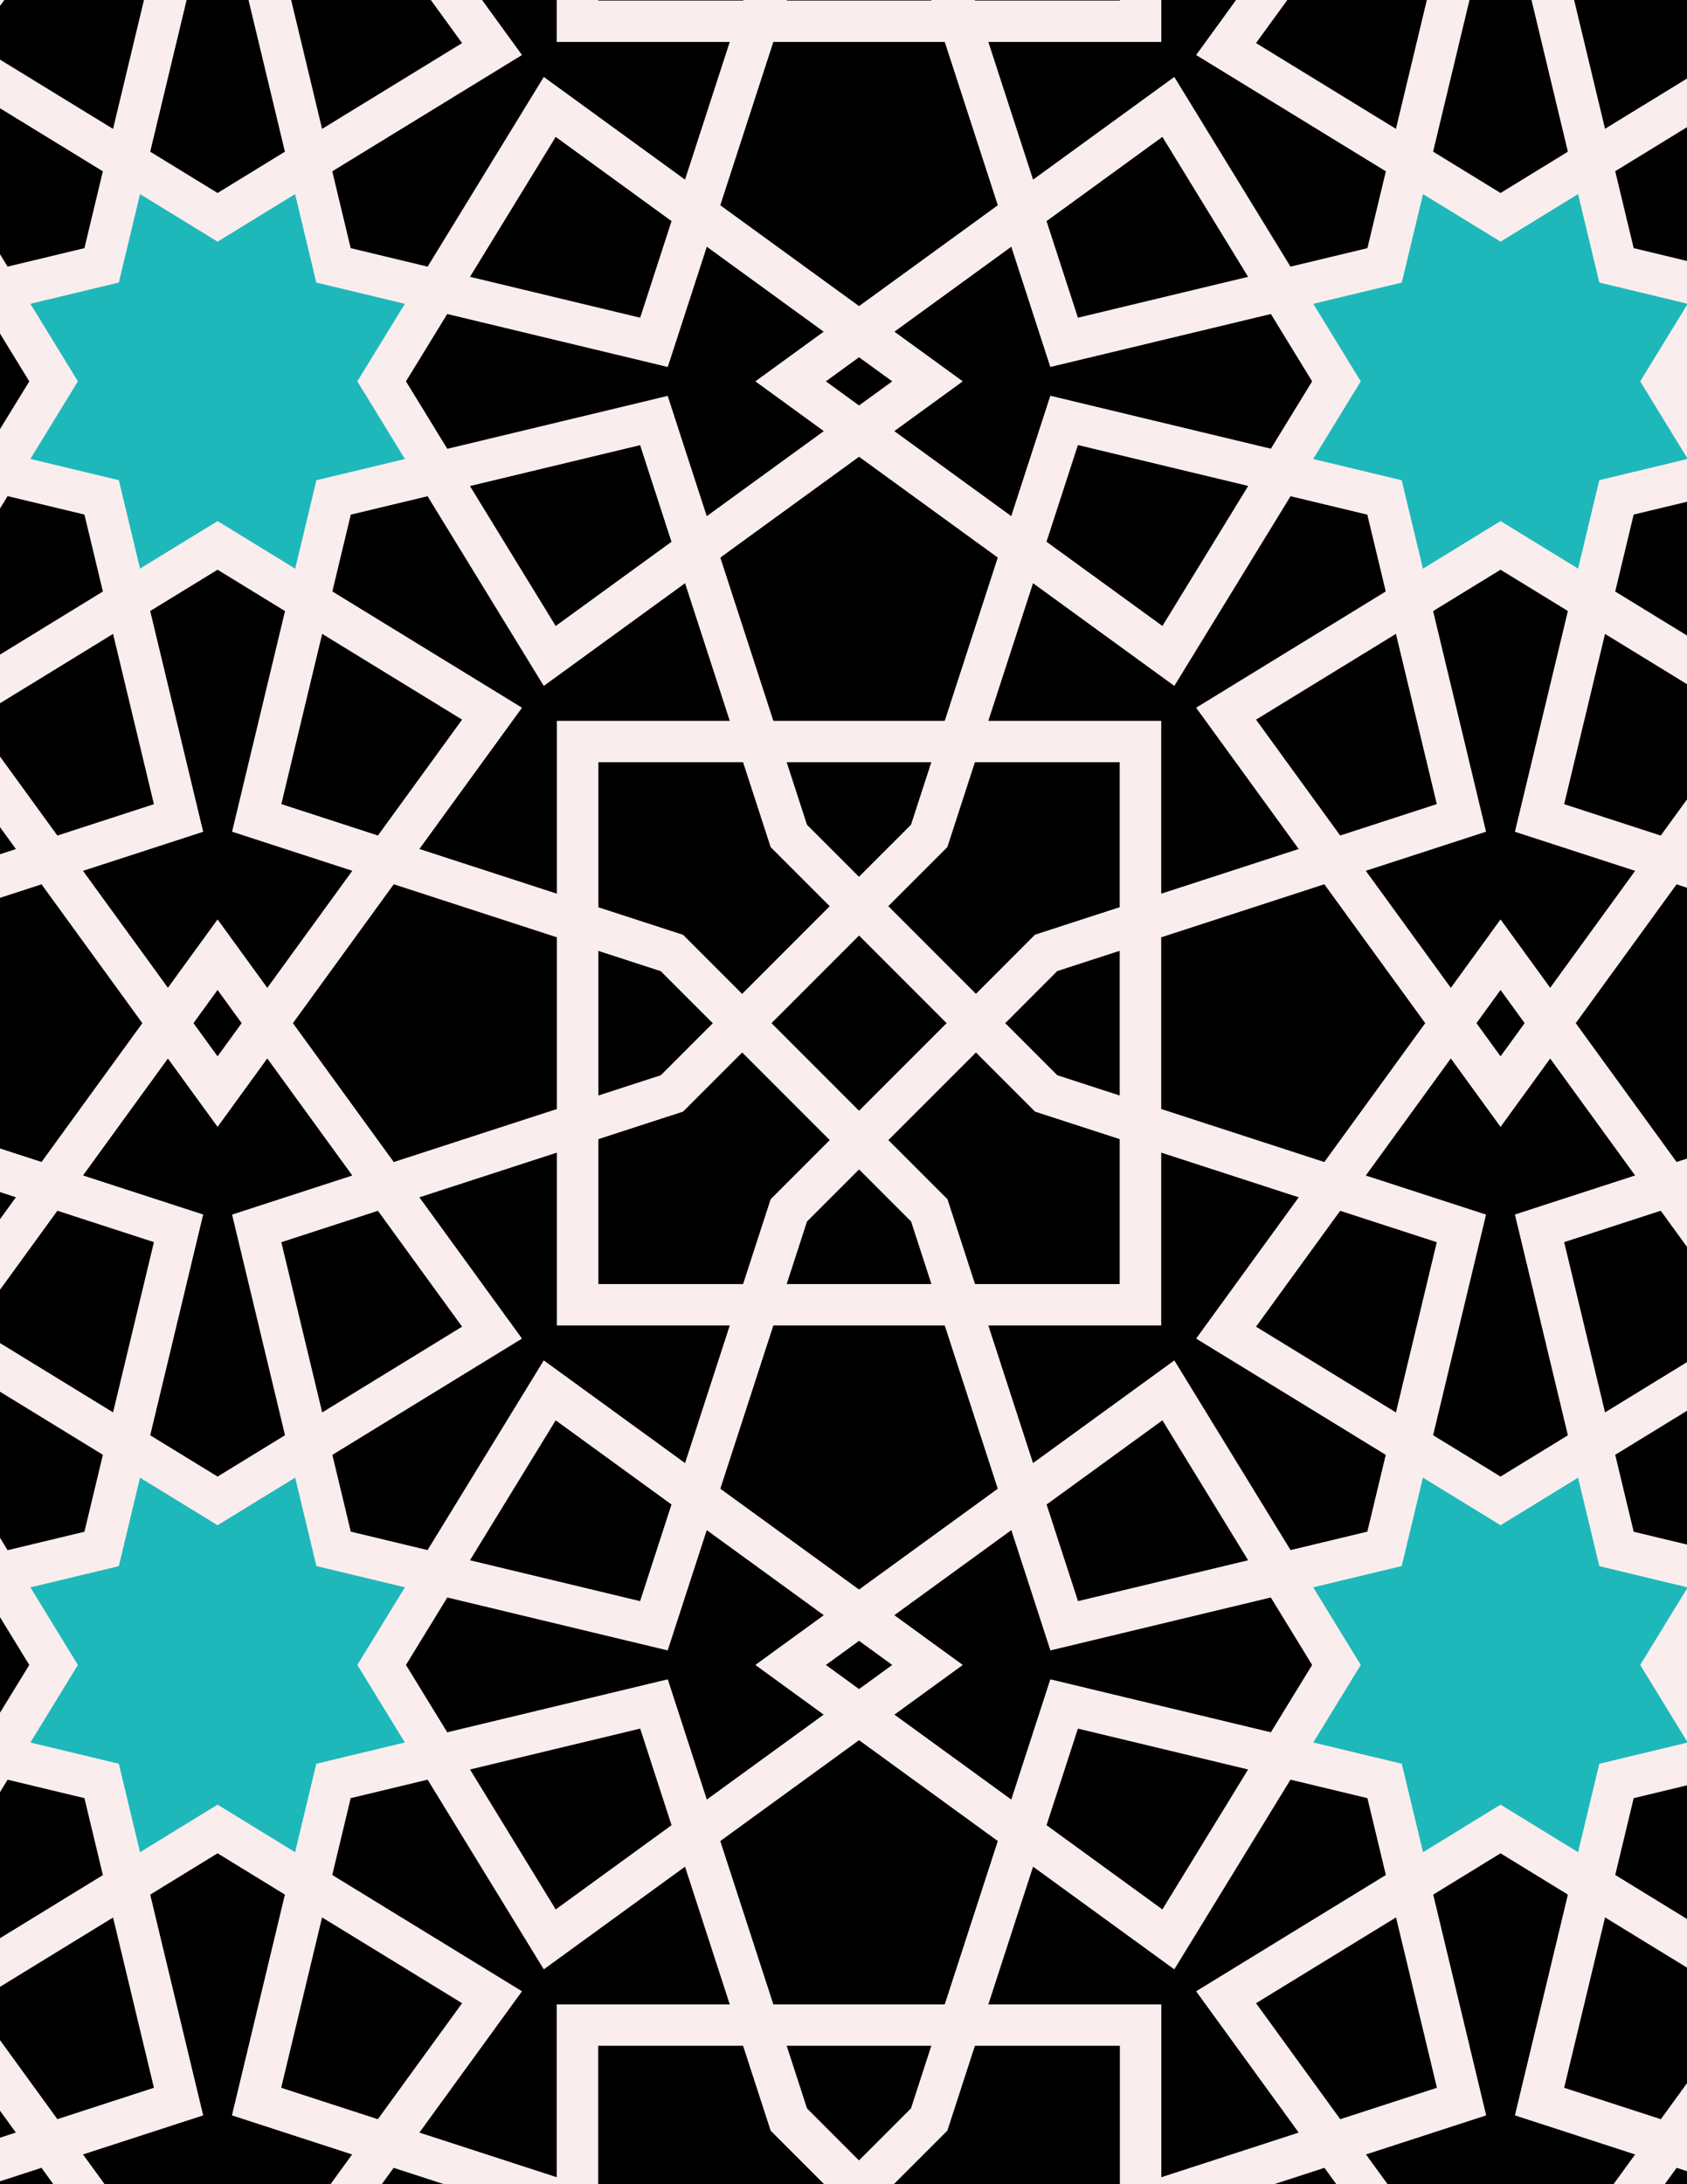 <svg xmlns="http://www.w3.org/2000/svg" xmlns:xlink="http://www.w3.org/1999/xlink" xmlns:inkscape="http://www.inkscape.org/namespaces/inkscape" version="1.1" width="612" height="792" viewBox="0 0 612 792">
<rect x="0" y="0" width="612" height="792" fill="#333333" stroke="none"/>
<path transform="matrix(.1,0,0,-.1,0,792)" d="M3540.7 4210 3116.4 4634.3 2692.2 4210 3116.4 3785.7Z"/>
<path transform="matrix(.1,0,0,-.1,0,792)" stroke-width="150" stroke-linecap="butt" stroke-miterlimit="10" stroke-linejoin="miter" fill="none" stroke="#faeded" d="M3540.7 4210 3116.4 4634.3 2692.2 4210 3116.4 3785.7Z"/>
<path transform="matrix(.1,0,0,-.1,0,792)" d="M2692.2 4210 2437.6 3955.4 2095.2 3844.2V3188.8H2750.6L2861.9 3531.2 3116.4 3785.7"/>
<path transform="matrix(.1,0,0,-.1,0,792)" stroke-width="150" stroke-linecap="butt" stroke-miterlimit="10" stroke-linejoin="miter" fill="none" stroke="#faeded" d="M2692.2 4210 2437.6 3955.4 2095.2 3844.2V3188.8H2750.6L2861.9 3531.2 3116.4 3785.7Z"/>
<path transform="matrix(.1,0,0,-.1,0,792)" d="M2692.2 4210 2437.6 4464.6 2095.2 4575.8V3844.2L2437.6 3955.4"/>
<path transform="matrix(.1,0,0,-.1,0,792)" stroke-width="150" stroke-linecap="butt" stroke-miterlimit="10" stroke-linejoin="miter" fill="none" stroke="#faeded" d="M2692.2 4210 2437.6 4464.6 2095.2 4575.8V3844.2L2437.6 3955.4Z"/>
<path transform="matrix(.1,0,0,-.1,0,792)" d="M2692.2 4210 3116.4 4634.3 2861.9 4888.8 2750.6 5231.2H2095.2V4575.8L2437.6 4464.6"/>
<path transform="matrix(.1,0,0,-.1,0,792)" stroke-width="150" stroke-linecap="butt" stroke-miterlimit="10" stroke-linejoin="miter" fill="none" stroke="#faeded" d="M2692.2 4210 3116.4 4634.3 2861.9 4888.8 2750.6 5231.2H2095.2V4575.8L2437.6 4464.6Z"/>
<path transform="matrix(.1,0,0,-.1,0,792)" d="M3116.4 4634.3 3371 4888.8 3482.2 5231.2H2750.6L2861.9 4888.8"/>
<path transform="matrix(.1,0,0,-.1,0,792)" stroke-width="150" stroke-linecap="butt" stroke-miterlimit="10" stroke-linejoin="miter" fill="none" stroke="#faeded" d="M3116.4 4634.3 3371 4888.8 3482.2 5231.2H2750.6L2861.9 4888.8Z"/>
<path transform="matrix(.1,0,0,-.1,0,792)" d="M3116.4 4634.3 3540.7 4210 3795.2 4464.6 4137.6 4575.8V5231.2H3482.2L3371 4888.8"/>
<path transform="matrix(.1,0,0,-.1,0,792)" stroke-width="150" stroke-linecap="butt" stroke-miterlimit="10" stroke-linejoin="miter" fill="none" stroke="#faeded" d="M3116.4 4634.3 3540.7 4210 3795.2 4464.6 4137.6 4575.8V5231.2H3482.2L3371 4888.8Z"/>
<path transform="matrix(.1,0,0,-.1,0,792)" d="M3116.4 3785.7 3371 3531.2 3482.2 3188.8H4137.6V3844.2L3795.2 3955.4 3540.7 4210"/>
<path transform="matrix(.1,0,0,-.1,0,792)" stroke-width="150" stroke-linecap="butt" stroke-miterlimit="10" stroke-linejoin="miter" fill="none" stroke="#faeded" d="M3116.4 3785.7 3371 3531.2 3482.2 3188.8H4137.6V3844.2L3795.2 3955.4 3540.7 4210Z"/>
<path transform="matrix(.1,0,0,-.1,0,792)" d="M3116.4 3785.7 2861.9 3531.2 2750.6 3188.8H3482.2L3371 3531.2"/>
<path transform="matrix(.1,0,0,-.1,0,792)" stroke-width="150" stroke-linecap="butt" stroke-miterlimit="10" stroke-linejoin="miter" fill="none" stroke="#faeded" d="M3116.4 3785.7 2861.9 3531.2 2750.6 3188.8H3482.2L3371 3531.2Z"/>
<path transform="matrix(.1,0,0,-.1,0,792)" d="M3540.7 4210 3795.2 3955.4 4137.6 3844.2V4575.8L3795.2 4464.6"/>
<path transform="matrix(.1,0,0,-.1,0,792)" stroke-width="150" stroke-linecap="butt" stroke-miterlimit="10" stroke-linejoin="miter" fill="none" stroke="#faeded" d="M3540.7 4210 3795.2 3955.4 4137.6 3844.2V4575.8L3795.2 4464.6Z"/>
<path transform="matrix(.1,0,0,-.1,0,792)" d="M3482.2 5231.2 3708.3 5927 3116.4 6357 2524.5 5927 2750.6 5231.2"/>
<path transform="matrix(.1,0,0,-.1,0,792)" stroke-width="150" stroke-linecap="butt" stroke-miterlimit="10" stroke-linejoin="miter" fill="none" stroke="#faeded" d="M3482.2 5231.2 3708.3 5927 3116.4 6357 2524.5 5927 2750.6 5231.2Z"/>
<path transform="matrix(.1,0,0,-.1,0,792)" d="M3482.2 5231.2H4137.6V4575.8L4833.4 4801.9 4448.2 5332.1 5113.3 5739.7 5022.8 6116.4 4646.1 6206.8 4238.5 5541.8 3708.3 5927"/>
<path transform="matrix(.1,0,0,-.1,0,792)" stroke-width="150" stroke-linecap="butt" stroke-miterlimit="10" stroke-linejoin="miter" fill="none" stroke="#faeded" d="M3482.2 5231.2H4137.6V4575.8L4833.4 4801.9 4448.2 5332.1 5113.3 5739.7 5022.8 6116.4 4646.1 6206.8 4238.5 5541.8 3708.3 5927Z"/>
<path transform="matrix(.1,0,0,-.1,0,792)" d="M2750.6 5231.2 2524.5 5927 1994.3 5541.8 1586.8 6206.8 1210 6116.4 1119.6 5739.7 1784.7 5332.1 1399.4 4801.9 2095.2 4575.8V5231.2"/>
<path transform="matrix(.1,0,0,-.1,0,792)" stroke-width="150" stroke-linecap="butt" stroke-miterlimit="10" stroke-linejoin="miter" fill="none" stroke="#faeded" d="M2750.6 5231.2 2524.5 5927 1994.3 5541.8 1586.8 6206.8 1210 6116.4 1119.6 5739.7 1784.7 5332.1 1399.4 4801.9 2095.2 4575.8V5231.2Z"/>
<path transform="matrix(.1,0,0,-.1,0,792)" d="M2750.6 3188.8 2524.5 2493 3116.4 2063 3708.3 2493 3482.2 3188.8"/>
<path transform="matrix(.1,0,0,-.1,0,792)" stroke-width="150" stroke-linecap="butt" stroke-miterlimit="10" stroke-linejoin="miter" fill="none" stroke="#faeded" d="M2750.6 3188.8 2524.5 2493 3116.4 2063 3708.3 2493 3482.2 3188.8Z"/>
<path transform="matrix(.1,0,0,-.1,0,792)" d="M2750.6 3188.8H2095.2V3844.2L1399.4 3618.1 1784.7 3087.9 1119.6 2680.3 1210 2303.6 1586.8 2213.2 1994.3 2878.2 2524.5 2493"/>
<path transform="matrix(.1,0,0,-.1,0,792)" stroke-width="150" stroke-linecap="butt" stroke-miterlimit="10" stroke-linejoin="miter" fill="none" stroke="#faeded" d="M2750.6 3188.8H2095.2V3844.2L1399.4 3618.1 1784.7 3087.9 1119.6 2680.3 1210 2303.6 1586.8 2213.2 1994.3 2878.2 2524.5 2493Z"/>
<path transform="matrix(.1,0,0,-.1,0,792)" d="M3482.2 3188.8 3708.3 2493 4238.5 2878.2 4646.1 2213.2 5022.8 2303.6 5113.3 2680.3 4448.2 3087.9 4833.4 3618.1 4137.6 3844.2V3188.8"/>
<path transform="matrix(.1,0,0,-.1,0,792)" stroke-width="150" stroke-linecap="butt" stroke-miterlimit="10" stroke-linejoin="miter" fill="none" stroke="#faeded" d="M3482.2 3188.8 3708.3 2493 4238.5 2878.2 4646.1 2213.2 5022.8 2303.6 5113.3 2680.3 4448.2 3087.9 4833.4 3618.1 4137.6 3844.2V3188.8Z"/>
<path transform="matrix(.1,0,0,-.1,0,792)" d="M2095.2 4575.8 1399.4 4801.9 969.398 4210 1399.4 3618.1 2095.2 3844.2"/>
<path transform="matrix(.1,0,0,-.1,0,792)" stroke-width="150" stroke-linecap="butt" stroke-miterlimit="10" stroke-linejoin="miter" fill="none" stroke="#faeded" d="M2095.2 4575.8 1399.4 4801.9 969.398 4210 1399.4 3618.1 2095.2 3844.2Z"/>
<path transform="matrix(.1,0,0,-.1,0,792)" d="M1994.3 2878.2 1586.8 2213.2 2372.3 2024.6 2524.5 2493Z"/>
<path transform="matrix(.1,0,0,-.1,0,792)" stroke-width="150" stroke-linecap="butt" stroke-miterlimit="10" stroke-linejoin="miter" fill="none" stroke="#faeded" d="M1994.3 2878.2 1586.8 2213.2 2372.3 2024.6 2524.5 2493Z"/>
<path transform="matrix(.1,0,0,-.1,0,792)" d="M1994.3 5541.8 2524.5 5927 2372.3 6395.4 1586.8 6206.8Z"/>
<path transform="matrix(.1,0,0,-.1,0,792)" stroke-width="150" stroke-linecap="butt" stroke-miterlimit="10" stroke-linejoin="miter" fill="none" stroke="#faeded" d="M1994.3 5541.8 2524.5 5927 2372.3 6395.4 1586.8 6206.8Z"/>
<path transform="matrix(.1,0,0,-.1,0,792)" d="M4137.6 3844.2 4833.4 3618.1 5263.5 4210 4833.4 4801.9 4137.6 4575.8"/>
<path transform="matrix(.1,0,0,-.1,0,792)" stroke-width="150" stroke-linecap="butt" stroke-miterlimit="10" stroke-linejoin="miter" fill="none" stroke="#faeded" d="M4137.6 3844.2 4833.4 3618.1 5263.5 4210 4833.4 4801.9 4137.6 4575.8Z"/>
<path transform="matrix(.1,0,0,-.1,0,792)" d="M1784.7 5332.1 1119.6 5739.7 931 4954.1 1399.4 4801.9Z"/>
<path transform="matrix(.1,0,0,-.1,0,792)" stroke-width="150" stroke-linecap="butt" stroke-miterlimit="10" stroke-linejoin="miter" fill="none" stroke="#faeded" d="M1784.7 5332.1 1119.6 5739.7 931 4954.1 1399.4 4801.9Z"/>
<path transform="matrix(.1,0,0,-.1,0,792)" d="M1784.7 3087.9 1399.4 3618.1 931 3465.9 1119.6 2680.3Z"/>
<path transform="matrix(.1,0,0,-.1,0,792)" stroke-width="150" stroke-linecap="butt" stroke-miterlimit="10" stroke-linejoin="miter" fill="none" stroke="#faeded" d="M1784.7 3087.9 1399.4 3618.1 931 3465.9 1119.6 2680.3Z"/>
<path transform="matrix(.1,0,0,-.1,0,792)" d="M2524.5 2493 2372.3 2024.6 1586.8 2213.2 1384.3 1882.8 1586.8 1552.5 2372.3 1741.1 2524.5 1272.7 3116.4 1702.7 2868.5 1882.8 3116.4 2063"/>
<path transform="matrix(.1,0,0,-.1,0,792)" stroke-width="150" stroke-linecap="butt" stroke-miterlimit="10" stroke-linejoin="miter" fill="none" stroke="#faeded" d="M2524.5 2493 2372.3 2024.6 1586.8 2213.2 1384.3 1882.8 1586.8 1552.5 2372.3 1741.1 2524.5 1272.7 3116.4 1702.7 2868.5 1882.8 3116.4 2063Z"/>
<path transform="matrix(.1,0,0,-.1,0,792)" d="M3708.3 2493 3860.5 2024.6 4646.1 2213.2 4238.5 2878.2Z"/>
<path transform="matrix(.1,0,0,-.1,0,792)" stroke-width="150" stroke-linecap="butt" stroke-miterlimit="10" stroke-linejoin="miter" fill="none" stroke="#faeded" d="M3708.3 2493 3860.5 2024.6 4646.1 2213.2 4238.5 2878.2Z"/>
<path transform="matrix(.1,0,0,-.1,0,792)" d="M3708.3 2493 3116.4 2063 3364.4 1882.8 3116.4 1702.7 3708.3 1272.7 3860.5 1741.1 4646.1 1552.5 4848.5 1882.8 4646.1 2213.2 3860.5 2024.6"/>
<path transform="matrix(.1,0,0,-.1,0,792)" stroke-width="150" stroke-linecap="butt" stroke-miterlimit="10" stroke-linejoin="miter" fill="none" stroke="#faeded" d="M3708.3 2493 3116.4 2063 3364.4 1882.8 3116.4 1702.7 3708.3 1272.7 3860.5 1741.1 4646.1 1552.5 4848.5 1882.8 4646.1 2213.2 3860.5 2024.6Z"/>
<path transform="matrix(.1,0,0,-.1,0,792)" d="M3708.3 5927 3860.5 6395.4 4646.1 6206.8 4848.5 6537.2 4646.1 6867.5 3860.5 6678.9 3708.3 7147.3 3116.4 6717.3 3364.4 6537.2 3116.4 6357"/>
<path transform="matrix(.1,0,0,-.1,0,792)" stroke-width="150" stroke-linecap="butt" stroke-miterlimit="10" stroke-linejoin="miter" fill="none" stroke="#faeded" d="M3708.3 5927 3860.5 6395.4 4646.1 6206.8 4848.5 6537.2 4646.1 6867.5 3860.5 6678.9 3708.3 7147.3 3116.4 6717.3 3364.4 6537.2 3116.4 6357Z"/>
<path transform="matrix(.1,0,0,-.1,0,792)" d="M3708.3 5927 4238.5 5541.8 4646.1 6206.8 3860.5 6395.4Z"/>
<path transform="matrix(.1,0,0,-.1,0,792)" stroke-width="150" stroke-linecap="butt" stroke-miterlimit="10" stroke-linejoin="miter" fill="none" stroke="#faeded" d="M3708.3 5927 4238.5 5541.8 4646.1 6206.8 3860.5 6395.4Z"/>
<path transform="matrix(.1,0,0,-.1,0,792)" d="M2524.5 5927 3116.4 6357 2868.5 6537.2 3116.4 6717.3 2524.5 7147.3 2372.3 6678.9 1586.8 6867.5 1384.3 6537.2 1586.8 6206.8 2372.3 6395.4"/>
<path transform="matrix(.1,0,0,-.1,0,792)" stroke-width="150" stroke-linecap="butt" stroke-miterlimit="10" stroke-linejoin="miter" fill="none" stroke="#faeded" d="M2524.5 5927 3116.4 6357 2868.5 6537.2 3116.4 6717.3 2524.5 7147.3 2372.3 6678.9 1586.8 6867.5 1384.3 6537.2 1586.8 6206.8 2372.3 6395.4Z"/>
<path transform="matrix(.1,0,0,-.1,0,792)" d="M1586.8 6206.8 1384.3 6537.2 1586.8 6867.5 1210 6958 1119.6 7334.7 789.301 7132.2 458.898 7334.7 368.5 6958-8.301 6867.5 194.199 6537.2-8.301 6206.8 368.5 6116.4 458.898 5739.7 789.301 5942.1 1119.6 5739.7 1210 6116.4" fill="#1fb8ba"/>
<path transform="matrix(.1,0,0,-.1,0,792)" stroke-width="150" stroke-linecap="butt" stroke-miterlimit="10" stroke-linejoin="miter" fill="none" stroke="#faeded" d="M1586.8 6206.8 1384.3 6537.2 1586.8 6867.5 1210 6958 1119.6 7334.7 789.301 7132.2 458.898 7334.7 368.5 6958-8.301 6867.5 194.199 6537.2-8.301 6206.8 368.5 6116.4 458.898 5739.7 789.301 5942.1 1119.6 5739.7 1210 6116.4Z"/>
<path transform="matrix(.1,0,0,-.1,0,792)" d="M1586.8 2213.2 1210 2303.6 1119.6 2680.3 789.301 2477.9 458.898 2680.3 368.5 2303.6-8.301 2213.2 194.199 1882.8-8.301 1552.5 368.5 1462 458.898 1085.3 789.301 1287.8 1119.6 1085.3 1210 1462 1586.8 1552.5 1384.3 1882.8" fill="#1fb8ba"/>
<path transform="matrix(.1,0,0,-.1,0,792)" stroke-width="150" stroke-linecap="butt" stroke-miterlimit="10" stroke-linejoin="miter" fill="none" stroke="#faeded" d="M1586.8 2213.2 1210 2303.6 1119.6 2680.3 789.301 2477.9 458.898 2680.3 368.5 2303.6-8.301 2213.2 194.199 1882.8-8.301 1552.5 368.5 1462 458.898 1085.3 789.301 1287.8 1119.6 1085.3 1210 1462 1586.8 1552.5 1384.3 1882.8Z"/>
<path transform="matrix(.1,0,0,-.1,0,792)" d="M4448.2 3087.9 5113.3 2680.3 5301.9 3465.9 4833.4 3618.1Z"/>
<path transform="matrix(.1,0,0,-.1,0,792)" stroke-width="150" stroke-linecap="butt" stroke-miterlimit="10" stroke-linejoin="miter" fill="none" stroke="#faeded" d="M4448.2 3087.9 5113.3 2680.3 5301.9 3465.9 4833.4 3618.1Z"/>
<path transform="matrix(.1,0,0,-.1,0,792)" d="M4448.2 5332.1 4833.4 4801.9 5301.9 4954.1 5113.3 5739.7Z"/>
<path transform="matrix(.1,0,0,-.1,0,792)" stroke-width="150" stroke-linecap="butt" stroke-miterlimit="10" stroke-linejoin="miter" fill="none" stroke="#faeded" d="M4448.2 5332.1 4833.4 4801.9 5301.9 4954.1 5113.3 5739.7Z"/>
<path transform="matrix(.1,0,0,-.1,0,792)" d="M3116.4 6357 3364.4 6537.2 3116.4 6717.3 2868.5 6537.2Z"/>
<path transform="matrix(.1,0,0,-.1,0,792)" stroke-width="150" stroke-linecap="butt" stroke-miterlimit="10" stroke-linejoin="miter" fill="none" stroke="#faeded" d="M3116.4 6357 3364.4 6537.2 3116.4 6717.3 2868.5 6537.2Z"/>
<path transform="matrix(.1,0,0,-.1,0,792)" d="M3116.4 2063 2868.5 1882.8 3116.4 1702.7 3364.4 1882.8Z"/>
<path transform="matrix(.1,0,0,-.1,0,792)" stroke-width="150" stroke-linecap="butt" stroke-miterlimit="10" stroke-linejoin="miter" fill="none" stroke="#faeded" d="M3116.4 2063 2868.5 1882.8 3116.4 1702.7 3364.4 1882.8Z"/>
<path transform="matrix(.1,0,0,-.1,0,792)" d="M1399.4 4801.9 931 4954.1 1119.6 5739.7 789.301 5942.1 458.898 5739.7 647.5 4954.1 179.102 4801.9 609.102 4210 789.301 4457.9 969.398 4210"/>
<path transform="matrix(.1,0,0,-.1,0,792)" stroke-width="150" stroke-linecap="butt" stroke-miterlimit="10" stroke-linejoin="miter" fill="none" stroke="#faeded" d="M1399.4 4801.9 931 4954.1 1119.6 5739.7 789.301 5942.1 458.898 5739.7 647.5 4954.1 179.102 4801.9 609.102 4210 789.301 4457.9 969.398 4210Z"/>
<path transform="matrix(.1,0,0,-.1,0,792)" d="M1399.4 3618.1 969.398 4210 789.301 3962.1 609.102 4210 179.102 3618.1 647.5 3465.9 458.898 2680.3 789.301 2477.9 1119.6 2680.3 931 3465.9"/>
<path transform="matrix(.1,0,0,-.1,0,792)" stroke-width="150" stroke-linecap="butt" stroke-miterlimit="10" stroke-linejoin="miter" fill="none" stroke="#faeded" d="M1399.4 3618.1 969.398 4210 789.301 3962.1 609.102 4210 179.102 3618.1 647.5 3465.9 458.898 2680.3 789.301 2477.9 1119.6 2680.3 931 3465.9Z"/>
<path transform="matrix(.1,0,0,-.1,0,792)" d="M4646.1 2213.2 4848.5 1882.8 4646.1 1552.5 5022.8 1462 5113.3 1085.3 5443.6 1287.8 5773.9 1085.3 5864.4 1462 6241.1 1552.5 6038.7 1882.8 6241.1 2213.2 5864.4 2303.6 5773.9 2680.3 5443.6 2477.9 5113.3 2680.3 5022.8 2303.6" fill="#1fb8ba"/>
<path transform="matrix(.1,0,0,-.1,0,792)" stroke-width="150" stroke-linecap="butt" stroke-miterlimit="10" stroke-linejoin="miter" fill="none" stroke="#faeded" d="M4646.1 2213.2 4848.5 1882.8 4646.1 1552.5 5022.8 1462 5113.3 1085.3 5443.6 1287.8 5773.9 1085.3 5864.4 1462 6241.1 1552.5 6038.7 1882.8 6241.1 2213.2 5864.4 2303.6 5773.9 2680.3 5443.6 2477.9 5113.3 2680.3 5022.8 2303.6Z"/>
<path transform="matrix(.1,0,0,-.1,0,792)" d="M4646.1 6206.8 5022.8 6116.4 5113.3 5739.7 5443.6 5942.1 5773.9 5739.7 5864.4 6116.4 6241.1 6206.8 6038.7 6537.2 6241.1 6867.5 5864.4 6958 5773.9 7334.7 5443.6 7132.2 5113.3 7334.7 5022.8 6958 4646.1 6867.5 4848.5 6537.2" fill="#1fb8ba"/>
<path transform="matrix(.1,0,0,-.1,0,792)" stroke-width="150" stroke-linecap="butt" stroke-miterlimit="10" stroke-linejoin="miter" fill="none" stroke="#faeded" d="M4646.1 6206.8 5022.8 6116.4 5113.3 5739.7 5443.6 5942.1 5773.9 5739.7 5864.4 6116.4 6241.1 6206.8 6038.7 6537.2 6241.1 6867.5 5864.4 6958 5773.9 7334.7 5443.6 7132.2 5113.3 7334.7 5022.8 6958 4646.1 6867.5 4848.5 6537.2Z"/>
<path transform="matrix(.1,0,0,-.1,0,792)" d="M3860.5 6678.9 4646.1 6867.5 4238.5 7532.6 3708.3 7147.3Z"/>
<path transform="matrix(.1,0,0,-.1,0,792)" stroke-width="150" stroke-linecap="butt" stroke-miterlimit="10" stroke-linejoin="miter" fill="none" stroke="#faeded" d="M3860.5 6678.9 4646.1 6867.5 4238.5 7532.6 3708.3 7147.3Z"/>
<path transform="matrix(.1,0,0,-.1,0,792)" d="M2372.3 6678.9 2524.5 7147.3 1994.3 7532.6 1586.8 6867.5Z"/>
<path transform="matrix(.1,0,0,-.1,0,792)" stroke-width="150" stroke-linecap="butt" stroke-miterlimit="10" stroke-linejoin="miter" fill="none" stroke="#faeded" d="M2372.3 6678.9 2524.5 7147.3 1994.3 7532.6 1586.8 6867.5Z"/>
<path transform="matrix(.1,0,0,-.1,0,792)" d="M2372.3 1741.1 1586.8 1552.5 1994.3 887.398 2524.5 1272.7Z"/>
<path transform="matrix(.1,0,0,-.1,0,792)" stroke-width="150" stroke-linecap="butt" stroke-miterlimit="10" stroke-linejoin="miter" fill="none" stroke="#faeded" d="M2372.3 1741.1 1586.8 1552.5 1994.3 887.398 2524.5 1272.7Z"/>
<path transform="matrix(.1,0,0,-.1,0,792)" d="M3860.5 1741.1 3708.3 1272.7 4238.5 887.398 4646.1 1552.5Z"/>
<path transform="matrix(.1,0,0,-.1,0,792)" stroke-width="150" stroke-linecap="butt" stroke-miterlimit="10" stroke-linejoin="miter" fill="none" stroke="#faeded" d="M3860.5 1741.1 3708.3 1272.7 4238.5 887.398 4646.1 1552.5Z"/>
<path transform="matrix(.1,0,0,-.1,0,792)" d="M3116.4 1702.7 2524.5 1272.7 2750.6 576.898H3482.2L3708.3 1272.7"/>
<path transform="matrix(.1,0,0,-.1,0,792)" stroke-width="150" stroke-linecap="butt" stroke-miterlimit="10" stroke-linejoin="miter" fill="none" stroke="#faeded" d="M3116.4 1702.7 2524.5 1272.7 2750.6 576.898H3482.2L3708.3 1272.7Z"/>
<path transform="matrix(.1,0,0,-.1,0,792)" d="M3116.4 6717.3 3708.3 7147.3 3482.2 7843.1H2750.6L2524.5 7147.3"/>
<path transform="matrix(.1,0,0,-.1,0,792)" stroke-width="150" stroke-linecap="butt" stroke-miterlimit="10" stroke-linejoin="miter" fill="none" stroke="#faeded" d="M3116.4 6717.3 3708.3 7147.3 3482.2 7843.1H2750.6L2524.5 7147.3Z"/>
<path transform="matrix(.1,0,0,-.1,0,792)" d="M4833.4 3618.1 5301.9 3465.9 5113.3 2680.3 5443.6 2477.9 5773.9 2680.3 5585.3 3465.9 6053.8 3618.1 5623.7 4210 5443.6 3962.1 5263.5 4210"/>
<path transform="matrix(.1,0,0,-.1,0,792)" stroke-width="150" stroke-linecap="butt" stroke-miterlimit="10" stroke-linejoin="miter" fill="none" stroke="#faeded" d="M4833.4 3618.1 5301.9 3465.9 5113.3 2680.3 5443.6 2477.9 5773.9 2680.3 5585.3 3465.9 6053.8 3618.1 5623.7 4210 5443.6 3962.1 5263.5 4210Z"/>
<path transform="matrix(.1,0,0,-.1,0,792)" d="M4833.4 4801.9 5263.5 4210 5443.6 4457.9 5623.7 4210 6053.8 4801.9 5585.3 4954.1 5773.9 5739.7 5443.6 5942.1 5113.3 5739.7 5301.9 4954.1"/>
<path transform="matrix(.1,0,0,-.1,0,792)" stroke-width="150" stroke-linecap="butt" stroke-miterlimit="10" stroke-linejoin="miter" fill="none" stroke="#faeded" d="M4833.4 4801.9 5263.5 4210 5443.6 4457.9 5623.7 4210 6053.8 4801.9 5585.3 4954.1 5773.9 5739.7 5443.6 5942.1 5113.3 5739.7 5301.9 4954.1Z"/>
<path transform="matrix(.1,0,0,-.1,0,792)" d="M4646.1 6867.5 5022.8 6958 5113.3 7334.7 4448.2 7742.2 4833.4 8272.5 4137.6 8498.5V7843.1H3482.2L3708.3 7147.3 4238.5 7532.6"/>
<path transform="matrix(.1,0,0,-.1,0,792)" stroke-width="150" stroke-linecap="butt" stroke-miterlimit="10" stroke-linejoin="miter" fill="none" stroke="#faeded" d="M4646.1 6867.5 5022.8 6958 5113.3 7334.7 4448.2 7742.2 4833.4 8272.5 4137.6 8498.5V7843.1H3482.2L3708.3 7147.3 4238.5 7532.6Z"/>
<path transform="matrix(.1,0,0,-.1,0,792)" d="M1586.8 6867.5 1994.3 7532.6 2524.5 7147.3 2750.6 7843.1H2095.2V8498.5L1399.4 8272.5 1784.7 7742.2 1119.6 7334.7 1210 6958"/>
<path transform="matrix(.1,0,0,-.1,0,792)" stroke-width="150" stroke-linecap="butt" stroke-miterlimit="10" stroke-linejoin="miter" fill="none" stroke="#faeded" d="M1586.8 6867.5 1994.3 7532.6 2524.5 7147.3 2750.6 7843.1H2095.2V8498.5L1399.4 8272.5 1784.7 7742.2 1119.6 7334.7 1210 6958Z"/>
<path transform="matrix(.1,0,0,-.1,0,792)" d="M1586.8 1552.5 1210 1462 1119.6 1085.3 1784.7 677.801 1399.4 147.5 2095.2-78.5V576.898H2750.6L2524.5 1272.7 1994.3 887.398"/>
<path transform="matrix(.1,0,0,-.1,0,792)" stroke-width="150" stroke-linecap="butt" stroke-miterlimit="10" stroke-linejoin="miter" fill="none" stroke="#faeded" d="M1586.8 1552.5 1210 1462 1119.6 1085.3 1784.7 677.801 1399.4 147.5 2095.2-78.5V576.898H2750.6L2524.5 1272.7 1994.3 887.398Z"/>
<path transform="matrix(.1,0,0,-.1,0,792)" d="M4646.1 1552.5 4238.5 887.398 3708.3 1272.7 3482.2 576.898H4137.6V-78.5L4833.4 147.5 4448.2 677.801 5113.3 1085.3 5022.8 1462"/>
<path transform="matrix(.1,0,0,-.1,0,792)" stroke-width="150" stroke-linecap="butt" stroke-miterlimit="10" stroke-linejoin="miter" fill="none" stroke="#faeded" d="M4646.1 1552.5 4238.5 887.398 3708.3 1272.7 3482.2 576.898H4137.6V-78.5L4833.4 147.5 4448.2 677.801 5113.3 1085.3 5022.8 1462Z"/>
<path transform="matrix(.1,0,0,-.1,0,792)" d="M969.398 4210 789.301 4457.9 609.102 4210 789.301 3962.1Z"/>
<path transform="matrix(.1,0,0,-.1,0,792)" stroke-width="150" stroke-linecap="butt" stroke-miterlimit="10" stroke-linejoin="miter" fill="none" stroke="#faeded" d="M969.398 4210 789.301 4457.9 609.102 4210 789.301 3962.1Z"/>
<path transform="matrix(.1,0,0,-.1,0,792)" d="M789.301 1287.8 458.898 1085.3 647.5 299.699 179.102 147.5 609.102-444.301 789.301-196.398 969.398-444.301 1399.4 147.5 931 299.699 1119.6 1085.3"/>
<path transform="matrix(.1,0,0,-.1,0,792)" stroke-width="150" stroke-linecap="butt" stroke-miterlimit="10" stroke-linejoin="miter" fill="none" stroke="#faeded" d="M789.301 1287.8 458.898 1085.3 647.5 299.699 179.102 147.5 609.102-444.301 789.301-196.398 969.398-444.301 1399.4 147.5 931 299.699 1119.6 1085.3Z"/>
<path transform="matrix(.1,0,0,-.1,0,792)" d="M789.301 7132.2 1119.6 7334.7 931 8120.3 1399.4 8272.5 969.398 8864.3 789.301 8616.4 609.102 8864.3 179.102 8272.5 647.5 8120.3 458.898 7334.7"/>
<path transform="matrix(.1,0,0,-.1,0,792)" stroke-width="150" stroke-linecap="butt" stroke-miterlimit="10" stroke-linejoin="miter" fill="none" stroke="#faeded" d="M789.301 7132.2 1119.6 7334.7 931 8120.3 1399.4 8272.5 969.398 8864.3 789.301 8616.4 609.102 8864.3 179.102 8272.5 647.5 8120.3 458.898 7334.7Z"/>
<path transform="matrix(.1,0,0,-.1,0,792)" d="M1119.6 7334.7 1784.7 7742.2 1399.4 8272.5 931 8120.3Z"/>
<path transform="matrix(.1,0,0,-.1,0,792)" stroke-width="150" stroke-linecap="butt" stroke-miterlimit="10" stroke-linejoin="miter" fill="none" stroke="#faeded" d="M1119.6 7334.7 1784.7 7742.2 1399.4 8272.5 931 8120.3Z"/>
<path transform="matrix(.1,0,0,-.1,0,792)" d="M1119.6 1085.3 931 299.699 1399.4 147.5 1784.7 677.801Z"/>
<path transform="matrix(.1,0,0,-.1,0,792)" stroke-width="150" stroke-linecap="butt" stroke-miterlimit="10" stroke-linejoin="miter" fill="none" stroke="#faeded" d="M1119.6 1085.3 931 299.699 1399.4 147.5 1784.7 677.801Z"/>
<path transform="matrix(.1,0,0,-.1,0,792)" d="M5113.3 1085.3 5301.9 299.699 4833.4 147.5 5263.5-444.301 5443.6-196.398 5623.7-444.301 6053.8 147.5 5585.3 299.699 5773.9 1085.3 5443.6 1287.8"/>
<path transform="matrix(.1,0,0,-.1,0,792)" stroke-width="150" stroke-linecap="butt" stroke-miterlimit="10" stroke-linejoin="miter" fill="none" stroke="#faeded" d="M5113.3 1085.3 5301.9 299.699 4833.4 147.5 5263.5-444.301 5443.6-196.398 5623.7-444.301 6053.8 147.5 5585.3 299.699 5773.9 1085.3 5443.6 1287.8Z"/>
<path transform="matrix(.1,0,0,-.1,0,792)" d="M5113.3 1085.3 4448.2 677.801 4833.4 147.5 5301.9 299.699Z"/>
<path transform="matrix(.1,0,0,-.1,0,792)" stroke-width="150" stroke-linecap="butt" stroke-miterlimit="10" stroke-linejoin="miter" fill="none" stroke="#faeded" d="M5113.3 1085.3 4448.2 677.801 4833.4 147.5 5301.9 299.699Z"/>
<path transform="matrix(.1,0,0,-.1,0,792)" d="M5113.3 7334.7 5301.9 8120.3 4833.4 8272.5 4448.2 7742.2Z"/>
<path transform="matrix(.1,0,0,-.1,0,792)" stroke-width="150" stroke-linecap="butt" stroke-miterlimit="10" stroke-linejoin="miter" fill="none" stroke="#faeded" d="M5113.3 7334.7 5301.9 8120.3 4833.4 8272.5 4448.2 7742.2Z"/>
<path transform="matrix(.1,0,0,-.1,0,792)" d="M5113.3 7334.7 5443.6 7132.2 5773.9 7334.7 5585.3 8120.3 6053.8 8272.5 5623.7 8864.3 5443.6 8616.4 5263.5 8864.3 4833.4 8272.5 5301.9 8120.3"/>
<path transform="matrix(.1,0,0,-.1,0,792)" stroke-width="150" stroke-linecap="butt" stroke-miterlimit="10" stroke-linejoin="miter" fill="none" stroke="#faeded" d="M5113.3 7334.7 5443.6 7132.2 5773.9 7334.7 5585.3 8120.3 6053.8 8272.5 5623.7 8864.3 5443.6 8616.4 5263.5 8864.3 4833.4 8272.5 5301.9 8120.3Z"/>
<path transform="matrix(.1,0,0,-.1,0,792)" d="M5263.5 4210 5443.6 3962.1 5623.7 4210 5443.6 4457.9Z"/>
<path transform="matrix(.1,0,0,-.1,0,792)" stroke-width="150" stroke-linecap="butt" stroke-miterlimit="10" stroke-linejoin="miter" fill="none" stroke="#faeded" d="M5263.5 4210 5443.6 3962.1 5623.7 4210 5443.6 4457.9Z"/>
<path transform="matrix(.1,0,0,-.1,0,792)" d="M647.5 4954.1 458.898 5739.7-206.102 5332.1 179.102 4801.9Z"/>
<path transform="matrix(.1,0,0,-.1,0,792)" stroke-width="150" stroke-linecap="butt" stroke-miterlimit="10" stroke-linejoin="miter" fill="none" stroke="#faeded" d="M647.5 4954.1 458.898 5739.7-206.102 5332.1 179.102 4801.9Z"/>
<path transform="matrix(.1,0,0,-.1,0,792)" d="M647.5 3465.9 179.102 3618.1-206.102 3087.9 458.898 2680.3Z"/>
<path transform="matrix(.1,0,0,-.1,0,792)" stroke-width="150" stroke-linecap="butt" stroke-miterlimit="10" stroke-linejoin="miter" fill="none" stroke="#faeded" d="M647.5 3465.9 179.102 3618.1-206.102 3087.9 458.898 2680.3Z"/>
<path transform="matrix(.1,0,0,-.1,0,792)" d="M609.102 4210 179.102 4801.9-516.699 4575.8V3844.2L179.102 3618.1"/>
<path transform="matrix(.1,0,0,-.1,0,792)" stroke-width="150" stroke-linecap="butt" stroke-miterlimit="10" stroke-linejoin="miter" fill="none" stroke="#faeded" d="M609.102 4210 179.102 4801.9-516.699 4575.8V3844.2L179.102 3618.1Z"/>
<path transform="matrix(.1,0,0,-.1,0,792)" d="M458.898 2680.3-206.102 3087.9 179.102 3618.1-516.699 3844.2V3188.8H-1172.1L-946 2493-415.801 2878.2-8.301 2213.2 368.5 2303.6"/>
<path transform="matrix(.1,0,0,-.1,0,792)" stroke-width="150" stroke-linecap="butt" stroke-miterlimit="10" stroke-linejoin="miter" fill="none" stroke="#faeded" d="M458.898 2680.3-206.102 3087.9 179.102 3618.1-516.699 3844.2V3188.8H-1172.1L-946 2493-415.801 2878.2-8.301 2213.2 368.5 2303.6Z"/>
<path transform="matrix(.1,0,0,-.1,0,792)" d="M458.898 1085.3-206.102 677.801 179.102 147.5 647.5 299.699Z"/>
<path transform="matrix(.1,0,0,-.1,0,792)" stroke-width="150" stroke-linecap="butt" stroke-miterlimit="10" stroke-linejoin="miter" fill="none" stroke="#faeded" d="M458.898 1085.3-206.102 677.801 179.102 147.5 647.5 299.699Z"/>
<path transform="matrix(.1,0,0,-.1,0,792)" d="M458.898 1085.3 368.5 1462-8.301 1552.5-415.801 887.398-946 1272.7-1172.1 576.898H-516.699V-78.5L179.102 147.5-206.102 677.801"/>
<path transform="matrix(.1,0,0,-.1,0,792)" stroke-width="150" stroke-linecap="butt" stroke-miterlimit="10" stroke-linejoin="miter" fill="none" stroke="#faeded" d="M458.898 1085.3 368.5 1462-8.301 1552.5-415.801 887.398-946 1272.7-1172.1 576.898H-516.699V-78.5L179.102 147.5-206.102 677.801Z"/>
<path transform="matrix(.1,0,0,-.1,0,792)" d="M458.898 7334.7-206.102 7742.2 179.102 8272.5-516.699 8498.5V7843.1H-1172.1L-946 7147.3-415.801 7532.6-8.301 6867.5 368.5 6958"/>
<path transform="matrix(.1,0,0,-.1,0,792)" stroke-width="150" stroke-linecap="butt" stroke-miterlimit="10" stroke-linejoin="miter" fill="none" stroke="#faeded" d="M458.898 7334.7-206.102 7742.2 179.102 8272.5-516.699 8498.5V7843.1H-1172.1L-946 7147.3-415.801 7532.6-8.301 6867.5 368.5 6958Z"/>
<path transform="matrix(.1,0,0,-.1,0,792)" d="M458.898 7334.7 647.5 8120.3 179.102 8272.5-206.102 7742.2Z"/>
<path transform="matrix(.1,0,0,-.1,0,792)" stroke-width="150" stroke-linecap="butt" stroke-miterlimit="10" stroke-linejoin="miter" fill="none" stroke="#faeded" d="M458.898 7334.7 647.5 8120.3 179.102 8272.5-206.102 7742.2Z"/>
<path transform="matrix(.1,0,0,-.1,0,792)" d="M458.898 5739.7 368.5 6116.4-8.301 6206.8-415.801 5541.8-946 5927-1172.1 5231.2H-516.699V4575.8L179.102 4801.9-206.102 5332.1"/>
<path transform="matrix(.1,0,0,-.1,0,792)" stroke-width="150" stroke-linecap="butt" stroke-miterlimit="10" stroke-linejoin="miter" fill="none" stroke="#faeded" d="M458.898 5739.7 368.5 6116.4-8.301 6206.8-415.801 5541.8-946 5927-1172.1 5231.2H-516.699V4575.8L179.102 4801.9-206.102 5332.1Z"/>
<path transform="matrix(.1,0,0,-.1,0,792)" d="M5585.3 3465.9 5773.9 2680.3 6439 3087.9 6053.8 3618.1Z"/>
<path transform="matrix(.1,0,0,-.1,0,792)" stroke-width="150" stroke-linecap="butt" stroke-miterlimit="10" stroke-linejoin="miter" fill="none" stroke="#faeded" d="M5585.3 3465.9 5773.9 2680.3 6439 3087.9 6053.8 3618.1Z"/>
<path transform="matrix(.1,0,0,-.1,0,792)" d="M5585.3 4954.1 6053.8 4801.9 6439 5332.1 5773.9 5739.7Z"/>
<path transform="matrix(.1,0,0,-.1,0,792)" stroke-width="150" stroke-linecap="butt" stroke-miterlimit="10" stroke-linejoin="miter" fill="none" stroke="#faeded" d="M5585.3 4954.1 6053.8 4801.9 6439 5332.1 5773.9 5739.7Z"/>
<path transform="matrix(.1,0,0,-.1,0,792)" d="M4137.6 7843.1V8498.5L3795.2 8609.8 3540.7 8864.3 3116.4 8440.1 3371 8185.5 3482.2 7843.1"/>
<path transform="matrix(.1,0,0,-.1,0,792)" stroke-width="150" stroke-linecap="butt" stroke-miterlimit="10" stroke-linejoin="miter" fill="none" stroke="#faeded" d="M4137.6 7843.1V8498.5L3795.2 8609.8 3540.7 8864.3 3116.4 8440.1 3371 8185.5 3482.2 7843.1Z"/>
<path transform="matrix(.1,0,0,-.1,0,792)" d="M3482.2 7843.1 3371 8185.5 3116.4 8440.1 2861.9 8185.5 2750.6 7843.1"/>
<path transform="matrix(.1,0,0,-.1,0,792)" stroke-width="150" stroke-linecap="butt" stroke-miterlimit="10" stroke-linejoin="miter" fill="none" stroke="#faeded" d="M3482.2 7843.1 3371 8185.5 3116.4 8440.1 2861.9 8185.5 2750.6 7843.1Z"/>
<path transform="matrix(.1,0,0,-.1,0,792)" d="M2750.6 7843.1 2861.9 8185.5 3116.4 8440.1 2692.2 8864.3 2437.6 8609.8 2095.2 8498.5V7843.1"/>
<path transform="matrix(.1,0,0,-.1,0,792)" stroke-width="150" stroke-linecap="butt" stroke-miterlimit="10" stroke-linejoin="miter" fill="none" stroke="#faeded" d="M2750.6 7843.1 2861.9 8185.5 3116.4 8440.1 2692.2 8864.3 2437.6 8609.8 2095.2 8498.5V7843.1Z"/>
<path transform="matrix(.1,0,0,-.1,0,792)" d="M2095.2 576.898V-78.5L2437.6-189.801 2692.2-444.301 3116.4-20.102 2861.9 234.5 2750.6 576.898"/>
<path transform="matrix(.1,0,0,-.1,0,792)" stroke-width="150" stroke-linecap="butt" stroke-miterlimit="10" stroke-linejoin="miter" fill="none" stroke="#faeded" d="M2095.2 576.898V-78.5L2437.6-189.801 2692.2-444.301 3116.4-20.102 2861.9 234.5 2750.6 576.898Z"/>
<path transform="matrix(.1,0,0,-.1,0,792)" d="M2750.6 576.898 2861.9 234.5 3116.4-20.102 3371 234.5 3482.2 576.898"/>
<path transform="matrix(.1,0,0,-.1,0,792)" stroke-width="150" stroke-linecap="butt" stroke-miterlimit="10" stroke-linejoin="miter" fill="none" stroke="#faeded" d="M2750.6 576.898 2861.9 234.5 3116.4-20.102 3371 234.5 3482.2 576.898Z"/>
<path transform="matrix(.1,0,0,-.1,0,792)" d="M3482.2 576.898 3371 234.5 3116.4-20.102 3540.7-444.301 3795.2-189.801 4137.6-78.5V576.898"/>
<path transform="matrix(.1,0,0,-.1,0,792)" stroke-width="150" stroke-linecap="butt" stroke-miterlimit="10" stroke-linejoin="miter" fill="none" stroke="#faeded" d="M3482.2 576.898 3371 234.5 3116.4-20.102 3540.7-444.301 3795.2-189.801 4137.6-78.5V576.898Z"/>
<path transform="matrix(.1,0,0,-.1,0,792)" d="M5623.7 4210 6053.8 3618.1 6749.6 3844.2V4575.8L6053.8 4801.9"/>
<path transform="matrix(.1,0,0,-.1,0,792)" stroke-width="150" stroke-linecap="butt" stroke-miterlimit="10" stroke-linejoin="miter" fill="none" stroke="#faeded" d="M5623.7 4210 6053.8 3618.1 6749.6 3844.2V4575.8L6053.8 4801.9Z"/>
<path transform="matrix(.1,0,0,-.1,0,792)" d="M194.199 6537.2-8.301 6867.5-793.801 6678.9-946 7147.3-1537.9 6717.3-1290 6537.2-1537.9 6357-946 5927-793.801 6395.4-8.301 6206.8"/>
<path transform="matrix(.1,0,0,-.1,0,792)" stroke-width="150" stroke-linecap="butt" stroke-miterlimit="10" stroke-linejoin="miter" fill="none" stroke="#faeded" d="M194.199 6537.2-8.301 6867.5-793.801 6678.9-946 7147.3-1537.9 6717.3-1290 6537.2-1537.9 6357-946 5927-793.801 6395.4-8.301 6206.8Z"/>
<path transform="matrix(.1,0,0,-.1,0,792)" d="M194.199 1882.8-8.301 2213.2-793.801 2024.6-946 2493-1537.9 2063-1290 1882.8-1537.9 1702.7-946 1272.7-793.801 1741.1-8.301 1552.5"/>
<path transform="matrix(.1,0,0,-.1,0,792)" stroke-width="150" stroke-linecap="butt" stroke-miterlimit="10" stroke-linejoin="miter" fill="none" stroke="#faeded" d="M194.199 1882.8-8.301 2213.2-793.801 2024.6-946 2493-1537.9 2063-1290 1882.8-1537.9 1702.7-946 1272.7-793.801 1741.1-8.301 1552.5Z"/>
<path transform="matrix(.1,0,0,-.1,0,792)" d="M5773.9 1085.3 6439 677.801 6053.8 147.5 6749.6-78.5V576.898H7405L7178.9 1272.7 6648.6 887.398 6241.1 1552.5 5864.4 1462"/>
<path transform="matrix(.1,0,0,-.1,0,792)" stroke-width="150" stroke-linecap="butt" stroke-miterlimit="10" stroke-linejoin="miter" fill="none" stroke="#faeded" d="M5773.9 1085.3 6439 677.801 6053.8 147.5 6749.6-78.5V576.898H7405L7178.9 1272.7 6648.6 887.398 6241.1 1552.5 5864.4 1462Z"/>
<path transform="matrix(.1,0,0,-.1,0,792)" d="M5773.9 1085.3 5585.3 299.699 6053.8 147.5 6439 677.801Z"/>
<path transform="matrix(.1,0,0,-.1,0,792)" stroke-width="150" stroke-linecap="butt" stroke-miterlimit="10" stroke-linejoin="miter" fill="none" stroke="#faeded" d="M5773.9 1085.3 5585.3 299.699 6053.8 147.5 6439 677.801Z"/>
<path transform="matrix(.1,0,0,-.1,0,792)" d="M5773.9 2680.3 5864.4 2303.6 6241.1 2213.2 6648.6 2878.2 7178.9 2493 7405 3188.8H6749.6V3844.2L6053.8 3618.1 6439 3087.9"/>
<path transform="matrix(.1,0,0,-.1,0,792)" stroke-width="150" stroke-linecap="butt" stroke-miterlimit="10" stroke-linejoin="miter" fill="none" stroke="#faeded" d="M5773.9 2680.3 5864.4 2303.6 6241.1 2213.2 6648.6 2878.2 7178.9 2493 7405 3188.8H6749.6V3844.2L6053.8 3618.1 6439 3087.9Z"/>
<path transform="matrix(.1,0,0,-.1,0,792)" d="M5773.9 5739.7 6439 5332.1 6053.8 4801.9 6749.6 4575.8V5231.2H7405L7178.9 5927 6648.6 5541.8 6241.1 6206.8 5864.4 6116.4"/>
<path transform="matrix(.1,0,0,-.1,0,792)" stroke-width="150" stroke-linecap="butt" stroke-miterlimit="10" stroke-linejoin="miter" fill="none" stroke="#faeded" d="M5773.9 5739.7 6439 5332.1 6053.8 4801.9 6749.6 4575.8V5231.2H7405L7178.9 5927 6648.6 5541.8 6241.1 6206.8 5864.4 6116.4Z"/>
<path transform="matrix(.1,0,0,-.1,0,792)" d="M5773.9 7334.7 6439 7742.2 6053.8 8272.5 5585.3 8120.3Z"/>
<path transform="matrix(.1,0,0,-.1,0,792)" stroke-width="150" stroke-linecap="butt" stroke-miterlimit="10" stroke-linejoin="miter" fill="none" stroke="#faeded" d="M5773.9 7334.7 6439 7742.2 6053.8 8272.5 5585.3 8120.3Z"/>
<path transform="matrix(.1,0,0,-.1,0,792)" d="M5773.9 7334.7 5864.4 6958 6241.1 6867.5 6648.6 7532.6 7178.9 7147.3 7405 7843.1H6749.6V8498.5L6053.8 8272.5 6439 7742.2"/>
<path transform="matrix(.1,0,0,-.1,0,792)" stroke-width="150" stroke-linecap="butt" stroke-miterlimit="10" stroke-linejoin="miter" fill="none" stroke="#faeded" d="M5773.9 7334.7 5864.4 6958 6241.1 6867.5 6648.6 7532.6 7178.9 7147.3 7405 7843.1H6749.6V8498.5L6053.8 8272.5 6439 7742.2Z"/>
<path transform="matrix(.1,0,0,-.1,0,792)" d="M179.102 147.5-516.699-78.5V-810.102L179.102-1036.2 609.102-444.301"/>
<path transform="matrix(.1,0,0,-.1,0,792)" stroke-width="150" stroke-linecap="butt" stroke-miterlimit="10" stroke-linejoin="miter" fill="none" stroke="#faeded" d="M179.102 147.5-516.699-78.5V-810.102L179.102-1036.2 609.102-444.301Z"/>
<path transform="matrix(.1,0,0,-.1,0,792)" d="M1399.4 147.5 969.398-444.301 1399.4-1036.2 2095.2-810.102V-78.5"/>
<path transform="matrix(.1,0,0,-.1,0,792)" stroke-width="150" stroke-linecap="butt" stroke-miterlimit="10" stroke-linejoin="miter" fill="none" stroke="#faeded" d="M1399.4 147.5 969.398-444.301 1399.4-1036.2 2095.2-810.102V-78.5Z"/>
<path transform="matrix(.1,0,0,-.1,0,792)" d="M4833.4 147.5 4137.6-78.5V-810.102L4833.4-1036.2 5263.5-444.301"/>
<path transform="matrix(.1,0,0,-.1,0,792)" stroke-width="150" stroke-linecap="butt" stroke-miterlimit="10" stroke-linejoin="miter" fill="none" stroke="#faeded" d="M4833.4 147.5 4137.6-78.5V-810.102L4833.4-1036.2 5263.5-444.301Z"/>
<path transform="matrix(.1,0,0,-.1,0,792)" stroke-width="150" stroke-linecap="butt" stroke-miterlimit="10" stroke-linejoin="miter" fill="none" stroke="#faeded" d="M-8.301 6867.5-415.801 7532.6-946 7147.3-793.801 6678.9Z"/>
<path transform="matrix(.1,0,0,-.1,0,792)" stroke-width="150" stroke-linecap="butt" stroke-miterlimit="10" stroke-linejoin="miter" fill="none" stroke="#faeded" d="M-8.301 6206.8-793.801 6395.4-946 5927-415.801 5541.8Z"/>
<path transform="matrix(.1,0,0,-.1,0,792)" stroke-width="150" stroke-linecap="butt" stroke-miterlimit="10" stroke-linejoin="miter" fill="none" stroke="#faeded" d="M-8.301 2213.2-415.801 2878.2-946 2493-793.801 2024.6Z"/>
<path transform="matrix(.1,0,0,-.1,0,792)" stroke-width="150" stroke-linecap="butt" stroke-miterlimit="10" stroke-linejoin="miter" fill="none" stroke="#faeded" d="M-8.301 1552.5-793.801 1741.1-946 1272.7-415.801 887.398Z"/>
<path transform="matrix(.1,0,0,-.1,0,792)" d="M6038.7 1882.8 6241.1 1552.5 7026.7 1741.1 7178.9 1272.7 7770.8 1702.7 7522.8 1882.8 7770.8 2063 7178.9 2493 7026.7 2024.6 6241.1 2213.2"/>
<path transform="matrix(.1,0,0,-.1,0,792)" stroke-width="150" stroke-linecap="butt" stroke-miterlimit="10" stroke-linejoin="miter" fill="none" stroke="#faeded" d="M6038.7 1882.8 6241.1 1552.5 7026.7 1741.1 7178.9 1272.7 7770.8 1702.7 7522.8 1882.8 7770.8 2063 7178.9 2493 7026.7 2024.6 6241.1 2213.2Z"/>
<path transform="matrix(.1,0,0,-.1,0,792)" d="M6038.7 6537.2 6241.1 6206.8 7026.7 6395.4 7178.9 5927 7770.8 6357 7522.8 6537.2 7770.8 6717.3 7178.9 7147.3 7026.7 6678.9 6241.1 6867.5"/>
<path transform="matrix(.1,0,0,-.1,0,792)" stroke-width="150" stroke-linecap="butt" stroke-miterlimit="10" stroke-linejoin="miter" fill="none" stroke="#faeded" d="M6038.7 6537.2 6241.1 6206.8 7026.7 6395.4 7178.9 5927 7770.8 6357 7522.8 6537.2 7770.8 6717.3 7178.9 7147.3 7026.7 6678.9 6241.1 6867.5Z"/>
<path transform="matrix(.1,0,0,-.1,0,792)" stroke-width="150" stroke-linecap="butt" stroke-miterlimit="10" stroke-linejoin="miter" fill="none" stroke="#faeded" d="M3116.4-20.102 2692.2-444.301 3116.4-868.602 3540.7-444.301Z"/>
<path transform="matrix(.1,0,0,-.1,0,792)" d="M6053.8 147.5 5623.7-444.301 6053.8-1036.2 6749.6-810.102V-78.5"/>
<path transform="matrix(.1,0,0,-.1,0,792)" stroke-width="150" stroke-linecap="butt" stroke-miterlimit="10" stroke-linejoin="miter" fill="none" stroke="#faeded" d="M6053.8 147.5 5623.7-444.301 6053.8-1036.2 6749.6-810.102V-78.5Z"/>
</svg>
